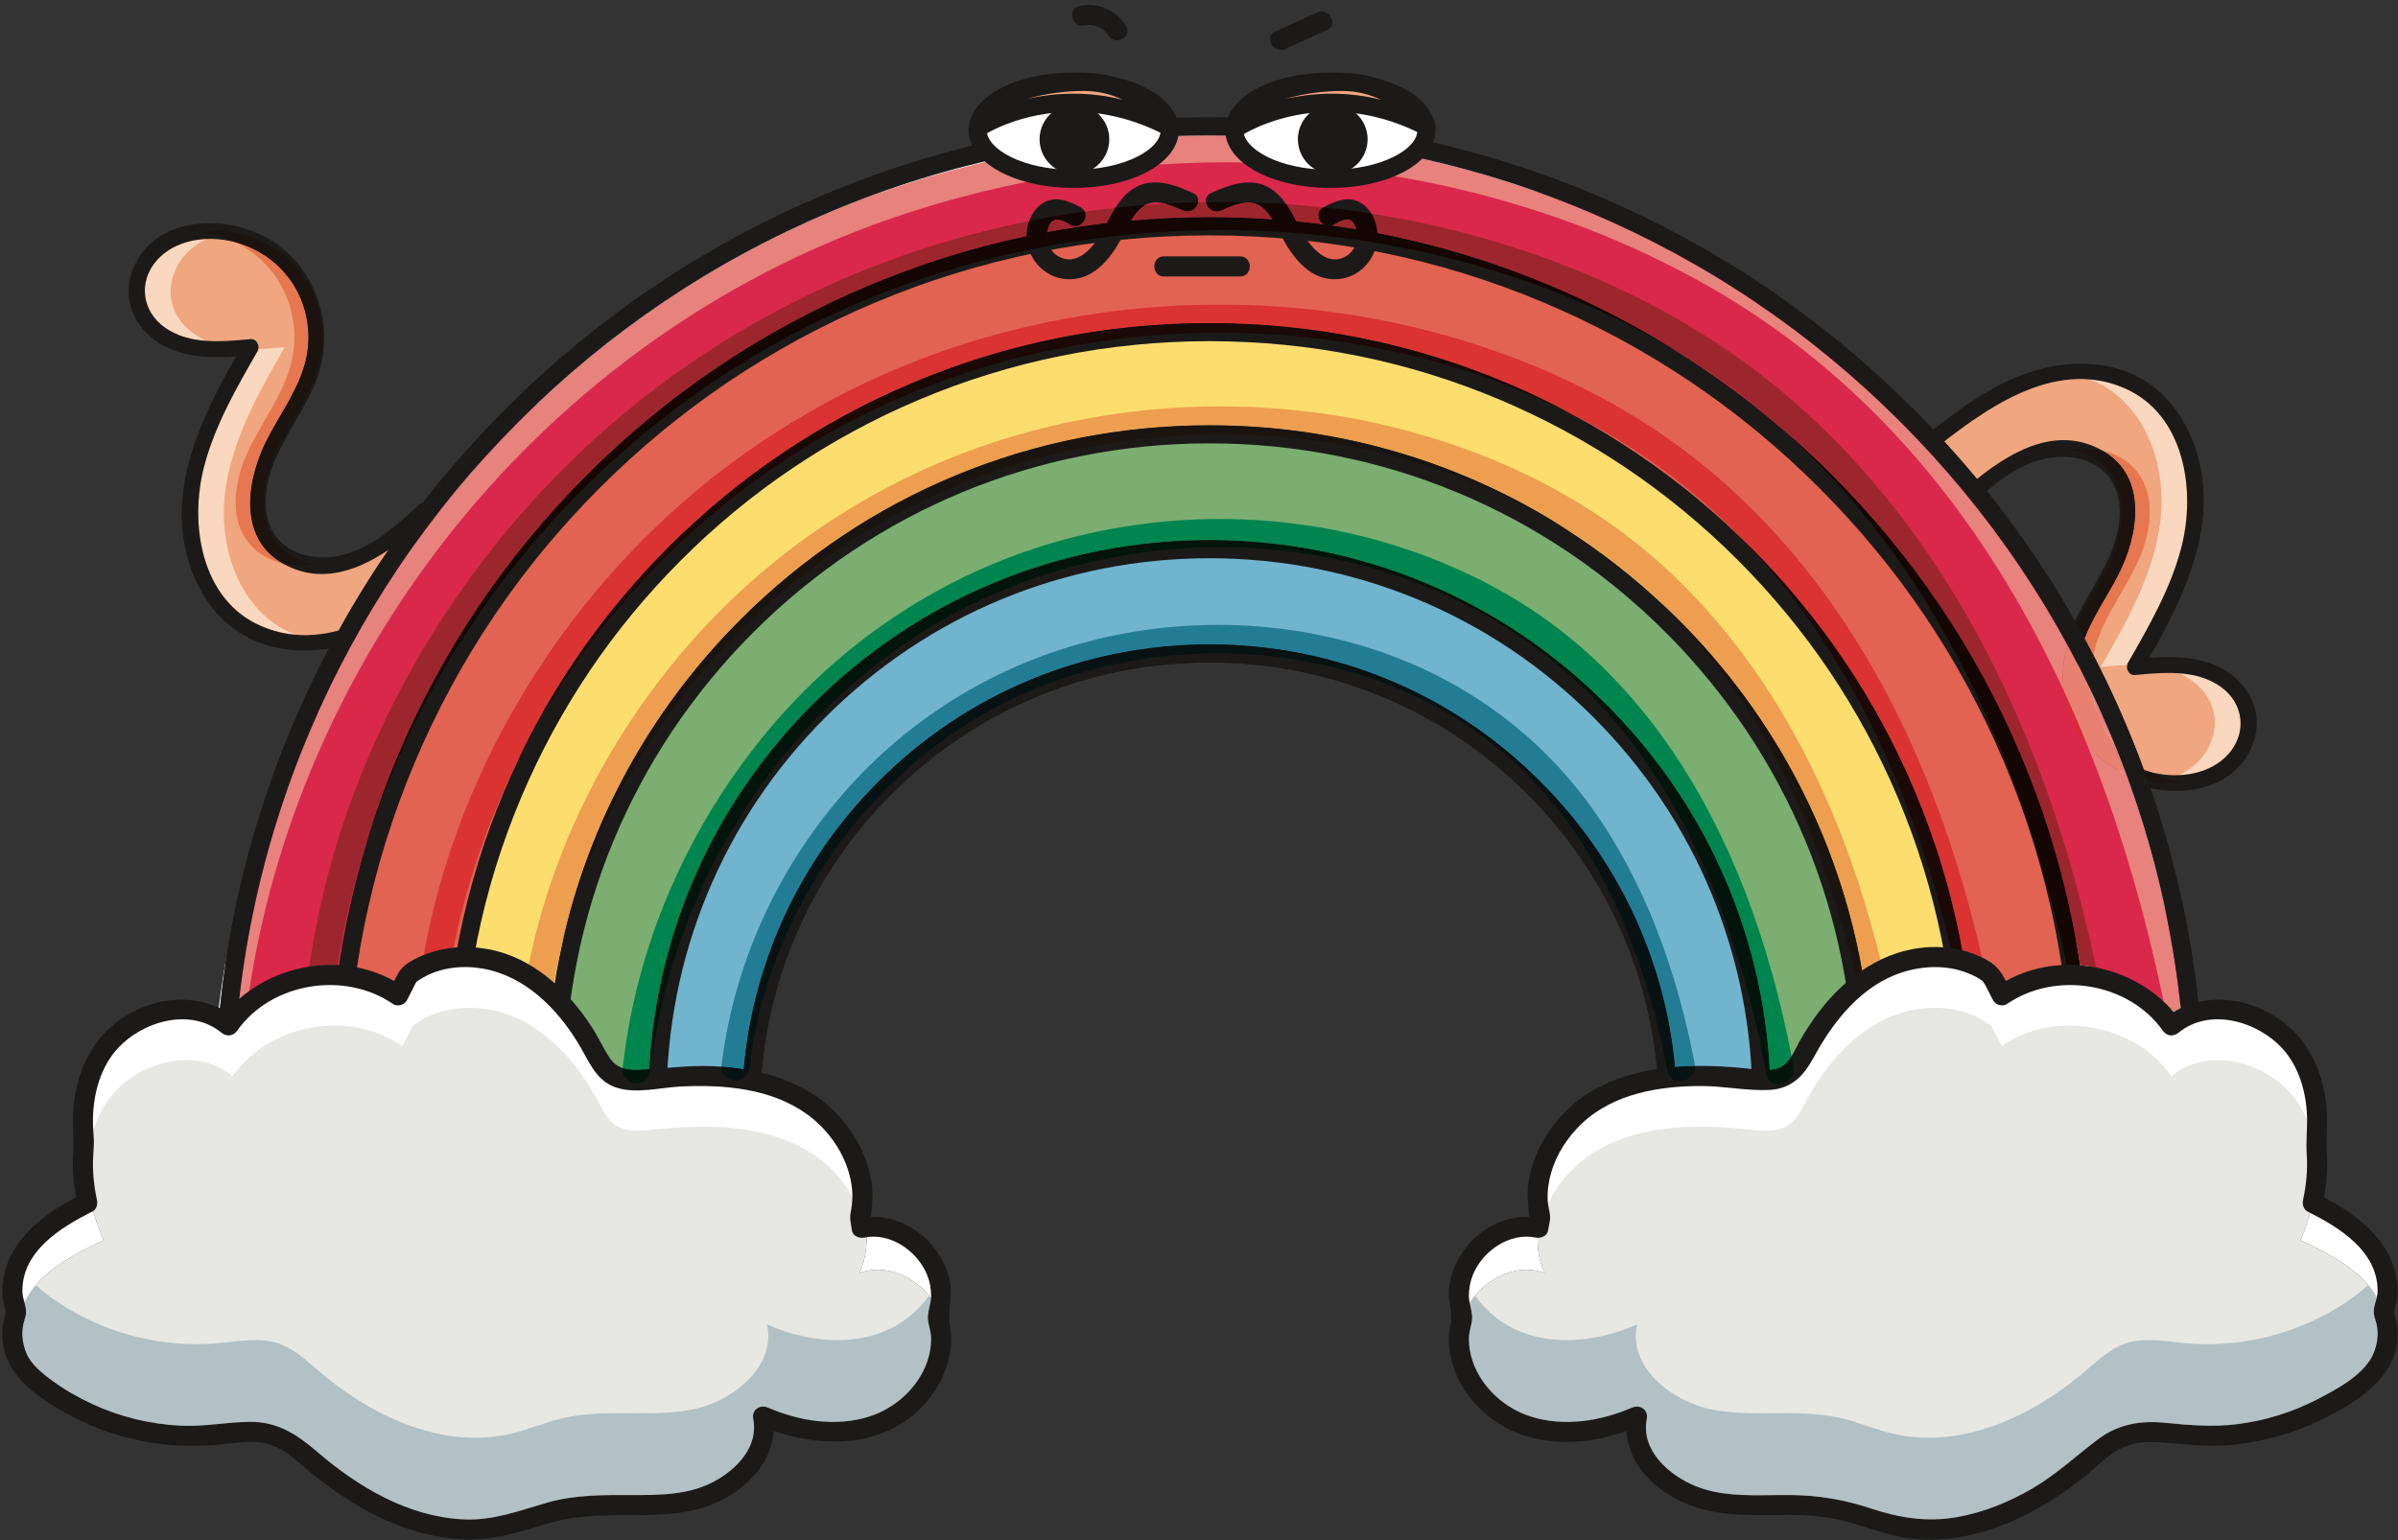 <?xml version="1.0" encoding="UTF-8" standalone="no"?>
<svg width="400px" height="257px" viewBox="0 0 400 257" version="1.1" xmlns="http://www.w3.org/2000/svg" xmlns:xlink="http://www.w3.org/1999/xlink" xmlns:sketch="http://www.bohemiancoding.com/sketch/ns">
    <rect x="0" y="0" width="400" height="257" fill="#333333" stroke="none"/>
    <!-- Generator: Sketch 3.3.3 (12072) - http://www.bohemiancoding.com/sketch -->
    <title>rainbow</title>
    <desc>Created with Sketch.</desc>
    <defs>
        <path id="path-1" d="M88.393,164.482 C88.393,122.225 122.647,87.97 164.903,87.97 C207.16,87.97 241.415,122.225 241.415,164.482 L329.333,164.482 C329.333,73.668 255.716,0.051 164.903,0.051 C74.091,0.051 0.473,73.668 0.473,164.482 L88.393,164.482"></path>
        <path id="path-3" d="M88.393,164.482 C88.393,122.225 122.647,87.97 164.903,87.97 C207.16,87.97 241.415,122.225 241.415,164.482 L329.333,164.482 C329.333,73.668 255.716,0.051 164.903,0.051 C74.091,0.051 0.473,73.668 0.473,164.482 L88.393,164.482"></path>
        <path id="path-5" d="M88.393,164.482 C88.393,122.225 122.647,87.97 164.903,87.97 C207.16,87.97 241.415,122.225 241.415,164.482 L329.333,164.482 C329.333,73.668 255.716,0.051 164.903,0.051 C74.091,0.051 0.473,73.668 0.473,164.482 L88.393,164.482"></path>
        <path id="path-7" d="M88.393,164.482 C88.393,122.225 122.647,87.97 164.903,87.97 C207.16,87.97 241.415,122.225 241.415,164.482 L329.333,164.482 C329.333,73.668 255.716,0.051 164.903,0.051 C74.091,0.051 0.473,73.668 0.473,164.482 L88.393,164.482"></path>
        <path id="path-9" d="M88.393,164.482 C88.393,122.225 122.647,87.97 164.903,87.97 C207.16,87.97 241.415,122.225 241.415,164.482 L329.333,164.482 C329.333,73.668 255.716,0.051 164.903,0.051 C74.091,0.051 0.473,73.668 0.473,164.482 L88.393,164.482"></path>
        <path id="path-11" d="M88.393,164.482 C88.393,122.225 122.647,87.97 164.903,87.97 C207.16,87.97 241.415,122.225 241.415,164.482 L329.333,164.482 C329.333,73.668 255.716,0.051 164.903,0.051 C74.091,0.051 0.473,73.668 0.473,164.482 L88.393,164.482"></path>
        <path id="path-13" d="M88.393,164.482 C88.393,122.225 122.647,87.97 164.903,87.97 C207.16,87.97 241.415,122.225 241.415,164.482 L329.333,164.482 C329.333,73.668 255.716,0.051 164.903,0.051 C74.091,0.051 0.473,73.668 0.473,164.482 L88.393,164.482"></path>
        <path id="path-15" d="M88.393,164.482 C88.393,122.225 122.647,87.97 164.903,87.97 C207.16,87.97 241.415,122.225 241.415,164.482 L329.333,164.482 C329.333,73.668 255.716,0.051 164.903,0.051 C74.091,0.051 0.473,73.668 0.473,164.482 L88.393,164.482"></path>
    </defs>
    <g id="Page-1" stroke="none" stroke-width="1" fill="none" fill-rule="evenodd" sketch:type="MSPage">
        <g id="rainbow" sketch:type="MSLayerGroup">
            <g id="Page-1">
                <g id="rainbow">
                    <path d="M77.187,94.407 C72.029,98.559 66.768,102.77 60.618,105.222 C54.468,107.674 47.178,108.148 41.415,104.884 C33.796,100.568 30.738,90.736 31.855,82.051 C32.971,73.364 37.428,65.518 41.796,57.927 C38.125,58.267 34.361,58.597 30.8,57.64 C27.239,56.684 23.866,54.155 22.973,50.578 C22.182,47.418 23.521,43.948 25.932,41.756 C28.34,39.566 31.667,38.559 34.925,38.524 C40.191,38.466 45.431,40.904 48.779,44.968 C52.128,49.032 53.517,54.643 52.453,59.8 C51.324,65.272 47.718,69.848 45.269,74.87 C42.823,79.892 41.709,86.403 45.268,90.709 C48.404,94.501 54.202,95.121 58.846,93.496 C63.492,91.873 67.257,88.464 70.885,85.14 C73.764,88.67 76.645,92.201 79.525,95.732 L77.187,94.407" id="Fill-6" fill="#F0A67F" sketch:type="MSShapeGroup"></path>
                    <path d="M47.503,57.927 C46.041,58.062 44.564,58.196 43.091,58.247 C43.065,58.373 43.02,58.494 42.956,58.606 C39.451,64.699 35.872,70.9 34.068,77.749 C31.562,87.278 33.441,100.092 43.564,104.464 C45.477,105.291 47.391,105.752 49.29,105.914 C48.548,105.625 47.824,105.282 47.122,104.884 C39.503,100.568 36.446,90.736 37.562,82.051 C38.678,73.364 43.135,65.518 47.503,57.927" id="Fill-7" fill="#FAD7BF" sketch:type="MSShapeGroup"></path>
                    <path d="M34.483,39.874 C31.353,39.995 28.243,41.072 26.156,43.439 C23.004,47.018 23.675,51.97 27.52,54.668 C29.583,56.114 31.953,56.703 34.399,56.876 C31.689,55.624 29.393,53.435 28.679,50.578 C27.889,47.418 29.229,43.948 31.639,41.756 C32.487,40.984 33.45,40.36 34.483,39.874" id="Fill-8" fill="#FAD7BF" sketch:type="MSShapeGroup"></path>
                    <path d="M80.475,94.781 C77.595,91.252 74.713,87.721 71.833,84.191 C71.361,83.611 70.426,83.74 69.934,84.191 C66.309,87.511 62.436,91.133 57.577,92.488 C53.443,93.64 48.182,92.946 45.72,89.046 C43.304,85.219 44.382,80.096 46.114,76.221 C48.056,71.88 50.95,68.041 52.7,63.601 C56.092,54.997 53.072,44.932 45.103,40.036 C37.948,35.642 25.945,35.893 22.24,44.73 C20.369,49.193 21.941,53.885 25.773,56.704 C29.732,59.618 34.637,59.789 39.369,59.468 C33.516,69.809 27.897,81.406 31.389,93.455 C32.88,98.599 36.011,103.36 40.738,106.045 C46.217,109.156 52.998,109.103 58.885,107.26 C66.031,105.02 71.994,100.296 77.749,95.668 C78.024,96.005 78.3,96.343 78.574,96.681 C79.668,98.02 81.558,96.111 80.475,94.781 M43.564,104.464 C33.441,100.092 31.562,87.278 34.068,77.749 C35.872,70.9 39.451,64.699 42.956,58.606 C43.426,57.787 42.843,56.489 41.796,56.584 C37.038,57.02 31.661,57.57 27.52,54.668 C23.675,51.97 23.004,47.018 26.156,43.439 C29.207,39.977 34.446,39.273 38.739,40.288 C43.221,41.348 47.153,44.211 49.389,48.254 C51.546,52.152 52.019,56.799 50.747,61.059 C49.444,65.432 46.697,69.182 44.614,73.193 C41.227,79.719 39.509,89.557 47.078,93.962 C55.617,98.932 64.371,92.745 70.739,87.077 C72.513,89.252 74.287,91.425 76.06,93.599 C67.281,100.655 55.429,109.59 43.564,104.464" id="Fill-9" fill="#1B1A19" sketch:type="MSShapeGroup"></path>
                    <path d="M39.408,40.461 C41.582,41.557 43.537,43.088 45.086,44.968 C48.436,49.032 49.825,54.643 48.761,59.8 C47.63,65.272 44.024,69.848 41.577,74.87 C39.131,79.892 38.016,86.403 41.575,90.709 C43,92.432 44.974,93.498 47.139,93.998 C47.119,93.987 47.098,93.975 47.078,93.962 C39.509,89.557 41.227,79.719 44.614,73.193 C46.697,69.182 49.444,65.432 50.747,61.059 C52.019,56.799 51.546,52.152 49.389,48.254 C47.265,44.413 43.611,41.638 39.408,40.461" id="Fill-10" fill="#E67750" sketch:type="MSShapeGroup"></path>
                    <path d="M36.115,38.522 C36.054,38.522 35.993,38.523 35.932,38.524 C35.213,38.532 34.49,38.589 33.775,38.695 C35.732,38.968 37.642,39.57 39.408,40.461 C43.611,41.638 47.265,44.413 49.389,48.254 C51.546,52.152 52.019,56.799 50.747,61.059 C49.444,65.432 46.697,69.182 44.614,73.193 C41.227,79.719 39.509,89.557 47.078,93.962 C47.098,93.975 47.119,93.987 47.139,93.998 C48.127,94.225 49.155,94.336 50.189,94.336 C50.985,94.336 51.784,94.271 52.573,94.145 C50.122,93.727 47.859,92.624 46.275,90.709 C42.716,86.403 43.829,79.892 46.277,74.87 C48.724,69.848 52.33,65.272 53.46,59.8 C54.525,54.643 53.135,49.032 49.787,44.968 C46.476,40.95 41.318,38.522 36.115,38.522" id="Fill-11" fill="#1A1310" sketch:type="MSShapeGroup"></path>
                    <path d="M320.715,74.812 C325.873,70.661 331.133,66.449 337.284,63.996 C343.434,61.545 350.725,61.071 356.485,64.334 C364.106,68.65 367.164,78.483 366.046,87.169 C364.931,95.855 360.474,103.702 356.106,111.291 C359.777,110.954 363.54,110.621 367.102,111.578 C370.662,112.535 374.036,115.063 374.929,118.641 C375.719,121.802 374.379,125.27 371.97,127.462 C369.561,129.655 366.233,130.661 362.977,130.696 C357.711,130.754 352.471,128.316 349.122,124.252 C345.774,120.187 344.385,114.576 345.449,109.418 C346.578,103.948 350.185,99.371 352.632,94.35 C355.079,89.328 356.193,82.816 352.633,78.51 C349.498,74.718 343.699,74.099 339.054,75.723 C334.411,77.346 330.645,80.754 327.017,84.079 C324.137,80.548 321.257,77.018 318.377,73.488 L320.715,74.812" id="Fill-12" fill="#F0A67F" sketch:type="MSShapeGroup"></path>
                    <path d="M348.611,63.305 C349.353,63.595 350.077,63.937 350.778,64.334 C358.399,68.65 361.455,78.483 360.339,87.169 C359.224,95.855 354.767,103.702 350.398,111.291 C351.861,111.156 353.338,111.023 354.81,110.971 C354.837,110.846 354.882,110.725 354.946,110.613 C358.451,104.52 362.029,98.32 363.832,91.47 C366.34,81.94 364.459,69.128 354.338,64.755 C352.424,63.929 350.512,63.468 348.611,63.305" id="Fill-13" fill="#FAD7BF" sketch:type="MSShapeGroup"></path>
                    <path d="M363.504,112.343 C366.213,113.595 368.509,115.783 369.223,118.641 C370.012,121.802 368.672,125.27 366.263,127.462 C365.414,128.236 364.451,128.86 363.417,129.346 C366.548,129.226 369.659,128.148 371.746,125.781 C374.897,122.201 374.227,117.249 370.38,114.553 C368.318,113.106 365.949,112.516 363.504,112.343" id="Fill-14" fill="#FAD7BF" sketch:type="MSShapeGroup"></path>
                    <path d="M372.129,112.516 C368.17,109.603 363.265,109.43 358.531,109.752 C364.386,99.411 370.003,87.812 366.512,75.765 C365.021,70.62 361.891,65.859 357.163,63.175 C351.684,60.063 344.904,60.116 339.016,61.961 C331.871,64.198 325.907,68.923 320.153,73.551 C319.878,73.214 319.602,72.877 319.326,72.539 C318.233,71.199 316.343,73.11 317.428,74.438 C320.308,77.969 323.187,81.499 326.067,85.028 C326.54,85.607 327.475,85.478 327.968,85.028 C331.594,81.707 335.465,78.085 340.323,76.731 C344.459,75.579 349.719,76.272 352.182,80.173 C354.597,83.999 353.521,89.124 351.788,92.998 C349.846,97.34 346.953,101.179 345.202,105.619 C341.81,114.222 344.83,124.287 352.799,129.182 C359.954,133.577 371.955,133.326 375.66,124.489 C377.532,120.026 375.961,115.335 372.129,112.516 M371.746,125.781 C368.695,129.243 363.456,129.946 359.161,128.931 C354.679,127.872 350.748,125.009 348.512,120.966 C346.356,117.068 345.882,112.419 347.154,108.16 C348.458,103.788 351.204,100.039 353.288,96.027 C356.675,89.5 358.394,79.663 350.824,75.256 C342.285,70.286 333.53,76.474 327.161,82.142 C325.388,79.968 323.613,77.794 321.841,75.62 C330.621,68.564 342.473,59.63 354.338,64.755 C364.459,69.128 366.34,81.94 363.832,91.47 C362.029,98.32 358.451,104.52 354.946,110.613 C354.475,111.432 355.059,112.73 356.106,112.634 C360.864,112.199 366.239,111.648 370.38,114.553 C374.227,117.249 374.897,122.201 371.746,125.781" id="Fill-15" fill="#1B1A19" sketch:type="MSShapeGroup"></path>
                    <path d="M125.235,185.534 C125.235,143.277 159.489,109.023 201.745,109.023 C244.002,109.023 278.257,143.277 278.257,185.534 L366.175,185.534 C366.175,94.721 292.558,21.104 201.745,21.104 C110.933,21.104 37.315,94.721 37.315,185.534 L125.235,185.534" id="Fill-16" fill="#DA2A4B" sketch:type="MSShapeGroup"></path>
                    <path d="M367.686,187.044 L276.746,187.044 L276.746,185.534 C276.746,165.501 268.945,146.667 254.778,132.502 C240.613,118.334 221.779,110.534 201.745,110.534 C181.711,110.534 162.877,118.334 148.712,132.502 C134.547,146.667 126.745,165.501 126.745,185.534 L126.745,187.044 L35.804,187.044 L35.804,185.534 C35.804,163.132 40.192,141.4 48.846,120.941 C57.204,101.181 69.169,83.435 84.408,68.196 C99.646,52.956 117.394,40.992 137.154,32.633 C157.611,23.981 179.345,19.592 201.745,19.592 C224.146,19.592 245.879,23.981 266.338,32.633 C286.098,40.992 303.844,52.956 319.083,68.196 C334.323,83.435 346.288,101.181 354.646,120.941 C363.298,141.4 367.686,163.132 367.686,185.534 L367.686,187.044 M279.754,184.023 L364.658,184.023 C364.465,162.561 360.163,141.744 351.862,122.119 C343.657,102.718 331.91,85.295 316.947,70.332 C301.984,55.369 284.561,43.622 265.161,35.417 C245.075,26.921 223.739,22.614 201.745,22.614 C179.751,22.614 158.415,26.921 138.33,35.417 C118.931,43.622 101.507,55.369 86.543,70.332 C71.582,85.295 59.834,102.718 51.629,122.119 C43.327,141.744 39.025,162.561 38.832,184.023 L123.739,184.023 C124.121,163.746 132.196,144.745 146.575,130.364 C161.312,115.627 180.906,107.511 201.745,107.511 C222.586,107.511 242.178,115.627 256.915,130.364 C271.296,144.745 279.371,163.746 279.754,184.023" id="Fill-17" fill="#1B1A19" sketch:type="MSShapeGroup"></path>
                    <g id="Group-27" transform="translate(36.842, 20.053)">
                        <g id="mask-2" transform="translate(0, 1)" fill="#FFFFFF" sketch:type="MSShapeGroup">
                            <path d="M88.393,164.482 C88.393,122.225 122.647,87.97 164.903,87.97 C207.16,87.97 241.415,122.225 241.415,164.482 L329.333,164.482 C329.333,73.668 255.716,0.051 164.903,0.051 C74.091,0.051 0.473,73.668 0.473,164.482 L88.393,164.482" id="path-1"></path>
                        </g>
                        <path d="M2.866,150.347 L1.756,137.322 L8.989,111.74 L22.857,81.165 L49.737,49.399 L92.958,19.913 L127.25,7.661 L135.095,8.852 L141.141,9.359 L150.492,8.852 L155.608,5.292 L169.777,4.279 L176.512,8.676 L187.484,9.943 L199.464,7.408 C199.464,7.408 231.345,13.237 241.73,20.333 C252.114,27.428 287.733,47.13 302.711,75.866 C317.689,104.603 328.659,146.869 328.659,146.869 L324.489,148.568 L314.513,142.562 L311.683,141.372 L275.439,69.289 L237.078,49.941 L209.942,35.75 L140.951,35.496 L83.198,51.208 L51.47,83.646 L29.437,133.569 L22.038,146.923 L2.866,150.347 Z" id="Path-114" fill="#DA284B" sketch:type="MSShapeGroup"></path>
                        <g id="Clip-19" transform="translate(0, 1)"></g>
                        <g id="Fill-18-Clipped" transform="translate(0, 1)">
                            <mask id="mask-2" sketch:name="path-1" fill="white">
                                <use xlink:href="#path-1"></use>
                            </mask>
                            <g id="path-1"></g>
                            <path d="M310.231,162.039 C310.231,242.301 245.165,307.365 164.903,307.365 C84.641,307.365 19.575,242.301 19.575,162.039 C19.575,81.775 84.641,16.711 164.903,16.711 C245.165,16.711 310.231,81.775 310.231,162.039" id="Fill-18" fill="#E26351" sketch:type="MSShapeGroup" mask="url(#mask-2)"></path>
                        </g>
                        <g id="Fill-20-Clipped" transform="translate(0, 1)">
                            <mask id="mask-4" sketch:name="path-1" fill="white">
                                <use xlink:href="#path-3"></use>
                            </mask>
                            <g id="path-1"></g>
                            <path d="M164.903,308.877 C145.081,308.877 125.851,304.995 107.747,297.338 C90.261,289.941 74.558,279.354 61.073,265.87 C47.587,252.384 37.001,236.681 29.604,219.195 C21.947,201.091 18.066,181.861 18.066,162.038 C18.066,142.216 21.947,122.985 29.604,104.882 C37.001,87.396 47.587,71.692 61.073,58.207 C74.558,44.723 90.261,34.135 107.747,26.739 C125.851,19.082 145.081,15.199 164.903,15.199 C184.725,15.199 203.955,19.082 222.061,26.739 C239.546,34.135 255.25,44.723 268.734,58.207 C282.218,71.692 292.807,87.396 300.202,104.882 C307.859,122.985 311.742,142.216 311.742,162.038 C311.742,181.861 307.859,201.091 300.202,219.195 C292.807,236.681 282.218,252.384 268.734,265.87 C255.25,279.354 239.546,289.941 222.061,297.338 C203.955,304.995 184.725,308.877 164.903,308.877 M164.903,18.22 C145.487,18.22 126.653,22.024 108.923,29.522 C91.797,36.766 76.418,47.136 63.21,60.344 C50.001,73.552 39.632,88.933 32.388,106.059 C24.888,123.789 21.086,142.623 21.086,162.038 C21.086,181.454 24.888,200.288 32.388,218.018 C39.632,235.143 50.001,250.525 63.21,263.732 C76.418,276.94 91.797,287.311 108.923,294.554 C126.653,302.053 145.487,305.856 164.903,305.856 C184.319,305.856 203.154,302.053 220.883,294.554 C238.009,287.311 253.389,276.94 266.597,263.732 C279.806,250.525 290.176,235.143 297.42,218.018 C304.918,200.288 308.72,181.454 308.72,162.038 C308.72,142.623 304.918,123.789 297.42,106.059 C290.176,88.933 279.806,73.552 266.597,60.344 C253.389,47.136 238.009,36.766 220.883,29.522 C203.154,22.024 184.319,18.22 164.903,18.22" id="Fill-20" fill="#1B1A19" sketch:type="MSShapeGroup" mask="url(#mask-4)"></path>
                        </g>
                        <g id="Fill-21-Clipped" transform="translate(0, 1)">
                            <mask id="mask-6" sketch:name="path-1" fill="white">
                                <use xlink:href="#path-5"></use>
                            </mask>
                            <g id="path-1"></g>
                            <path d="M291,160.463 C291,230.104 234.545,286.56 164.903,286.56 C95.261,286.56 38.806,230.104 38.806,160.463 C38.806,90.821 95.261,34.367 164.903,34.367 C234.545,34.367 291,90.821 291,160.463" id="Fill-21" fill="#FCDE6F" sketch:type="MSShapeGroup" mask="url(#mask-6)"></path>
                        </g>
                        <g id="Fill-22-Clipped" transform="translate(0, 1)">
                            <mask id="mask-8" sketch:name="path-1" fill="white">
                                <use xlink:href="#path-7"></use>
                            </mask>
                            <g id="path-1"></g>
                            <path d="M164.903,288.071 C147.677,288.071 130.966,284.697 115.232,278.041 C100.036,271.616 86.389,262.413 74.671,250.696 C62.953,238.977 53.752,225.33 47.325,210.134 C40.671,194.402 37.296,177.689 37.296,160.463 C37.296,143.237 40.671,126.525 47.325,110.791 C53.752,95.596 62.953,81.949 74.671,70.231 C86.389,58.512 100.036,49.311 115.232,42.885 C130.966,36.23 147.677,32.855 164.903,32.855 C182.13,32.855 198.842,36.23 214.575,42.885 C229.77,49.311 243.417,58.512 255.135,70.231 C266.854,81.949 276.056,95.596 282.482,110.791 C289.138,126.525 292.511,143.237 292.511,160.463 C292.511,177.689 289.138,194.402 282.482,210.134 C276.056,225.33 266.854,238.977 255.135,250.696 C243.417,262.413 229.77,271.616 214.575,278.041 C198.842,284.697 182.13,288.071 164.903,288.071 M164.903,35.876 C148.083,35.876 131.768,39.17 116.409,45.667 C101.574,51.941 88.249,60.925 76.808,72.368 C65.366,83.809 56.382,97.133 50.108,111.969 C43.611,127.327 40.318,143.643 40.318,160.463 C40.318,177.283 43.611,193.598 50.108,208.957 C56.382,223.793 65.366,237.118 76.808,248.56 C88.249,260.001 101.574,268.985 116.409,275.26 C131.768,281.755 148.083,285.05 164.903,285.05 C181.723,285.05 198.039,281.755 213.396,275.26 C228.233,268.985 241.557,260.001 253,248.56 C264.441,237.118 273.425,223.793 279.7,208.957 C286.196,193.598 289.49,177.283 289.49,160.463 C289.49,143.643 286.196,127.327 279.7,111.969 C273.425,97.133 264.441,83.809 253,72.368 C241.557,60.925 228.233,51.941 213.396,45.667 C198.039,39.17 181.723,35.876 164.903,35.876" id="Fill-22" fill="#1B1A19" sketch:type="MSShapeGroup" mask="url(#mask-8)"></path>
                        </g>
                        <g id="Fill-23-Clipped" transform="translate(0, 1)">
                            <mask id="mask-10" sketch:name="path-1" fill="white">
                                <use xlink:href="#path-9"></use>
                            </mask>
                            <g id="path-1"></g>
                            <path d="M273.984,160.496 C273.984,220.739 225.146,269.576 164.903,269.576 C104.66,269.576 55.823,220.739 55.823,160.496 C55.823,100.254 104.66,51.416 164.903,51.416 C225.146,51.416 273.984,100.254 273.984,160.496" id="Fill-23" fill="#7CAE71" sketch:type="MSShapeGroup" mask="url(#mask-10)"></path>
                        </g>
                        <g id="Fill-24-Clipped" transform="translate(0, 1)">
                            <mask id="mask-12" sketch:name="path-1" fill="white">
                                <use xlink:href="#path-11"></use>
                            </mask>
                            <g id="path-1"></g>
                            <path d="M164.903,271.088 C135.363,271.088 107.592,259.583 86.704,238.696 C65.816,217.807 54.311,190.036 54.311,160.496 C54.311,130.956 65.816,103.184 86.704,82.296 C107.592,61.409 135.363,49.905 164.903,49.905 C194.444,49.905 222.216,61.409 243.104,82.296 C263.991,103.184 275.494,130.956 275.494,160.496 C275.494,190.036 263.991,217.807 243.104,238.696 C222.216,259.583 194.444,271.088 164.903,271.088 M164.903,52.926 C136.17,52.926 109.157,64.116 88.84,84.432 C68.522,104.749 57.333,131.763 57.333,160.496 C57.333,189.229 68.522,216.243 88.84,236.56 C109.157,256.876 136.17,268.067 164.903,268.067 C193.637,268.067 220.651,256.876 240.967,236.56 C261.284,216.243 272.474,189.229 272.474,160.496 C272.474,131.763 261.284,104.749 240.967,84.432 C220.651,64.116 193.637,52.926 164.903,52.926" id="Fill-24" fill="#1B1A19" sketch:type="MSShapeGroup" mask="url(#mask-12)"></path>
                        </g>
                        <g id="Fill-25-Clipped" transform="translate(0, 1)">
                            <mask id="mask-14" sketch:name="path-1" fill="white">
                                <use xlink:href="#path-13"></use>
                            </mask>
                            <g id="path-1"></g>
                            <path d="M256.982,162.662 C256.982,213.516 215.757,254.74 164.903,254.74 C114.049,254.74 72.825,213.516 72.825,162.662 C72.825,111.808 114.049,70.582 164.903,70.582 C215.757,70.582 256.982,111.808 256.982,162.662" id="Fill-25" fill="#71B4CE" sketch:type="MSShapeGroup" mask="url(#mask-14)"></path>
                        </g>
                        <g id="Fill-26-Clipped" transform="translate(0, 1)">
                            <mask id="mask-16" sketch:name="path-1" fill="white">
                                <use xlink:href="#path-15"></use>
                            </mask>
                            <g id="path-1"></g>
                            <path d="M164.903,256.252 C139.905,256.252 116.403,246.515 98.725,228.839 C81.048,211.162 71.313,187.66 71.313,162.662 C71.313,137.663 81.048,114.16 98.725,96.484 C116.403,78.807 139.905,69.072 164.903,69.072 C189.903,69.072 213.405,78.807 231.081,96.484 C248.758,114.16 258.493,137.663 258.493,162.662 C258.493,187.66 248.758,211.162 231.081,228.839 C213.405,246.515 189.903,256.252 164.903,256.252 M164.903,72.093 C140.711,72.093 117.968,81.513 100.862,98.62 C83.756,115.726 74.334,138.47 74.334,162.662 C74.334,186.854 83.756,209.597 100.862,226.703 C117.968,243.81 140.711,253.231 164.903,253.231 C189.095,253.231 211.839,243.81 228.946,226.703 C246.051,209.597 255.472,186.854 255.472,162.662 C255.472,138.47 246.051,115.726 228.946,98.62 C211.839,81.513 189.095,72.093 164.903,72.093" id="Fill-26" fill="#1B1A19" sketch:type="MSShapeGroup" mask="url(#mask-16)"></path>
                        </g>
                    </g>
                    <path d="M203.704,35.107 C205.761,34.185 208.501,32.946 210.533,34.568 C212.127,35.838 212.995,38.027 213.947,39.771 C215.851,43.261 218.718,46.89 223.14,46.579 C227.174,46.296 230.099,42.603 229.728,38.625 C229.553,36.759 228.612,34.804 226.949,33.825 C224.896,32.62 222.654,33.555 220.767,34.595 C218.872,35.636 220.565,38.536 222.46,37.493 C223.203,37.085 224.392,36.286 225.254,36.725 C225.876,37.04 226.219,37.939 226.345,38.564 C226.649,40.082 225.988,41.798 224.685,42.654 C221.585,44.691 218.733,41.396 217.334,38.957 C215.813,36.304 214.582,33.129 211.883,31.432 C208.725,29.444 205.092,30.828 202.011,32.208 C200.043,33.089 201.748,35.982 203.704,35.107" id="Fill-28" fill="#1B1A19" sketch:type="MSShapeGroup"></path>
                    <path d="M199.005,32.208 C196.004,30.864 192.497,29.504 189.363,31.285 C186.511,32.907 185.233,36.251 183.682,38.957 C182.298,41.368 179.584,44.566 176.485,42.744 C175.157,41.962 174.458,40.371 174.639,38.859 C174.718,38.184 174.999,37.219 175.629,36.828 C176.55,36.255 177.733,37.04 178.556,37.493 C180.449,38.535 182.145,35.638 180.25,34.595 C178.361,33.555 176.118,32.621 174.067,33.825 C172.393,34.808 171.476,36.753 171.288,38.625 C170.889,42.601 173.861,46.298 177.875,46.579 C182.301,46.89 185.162,43.259 187.068,39.771 C188.02,38.03 188.891,35.838 190.482,34.568 C192.515,32.943 195.259,34.187 197.311,35.107 C199.267,35.982 200.975,33.089 199.005,32.208" id="Fill-29" fill="#1B1A19" sketch:type="MSShapeGroup"></path>
                    <path d="M194.171,46.132 L206.845,46.132 C209.005,46.132 209.009,42.775 206.845,42.775 L194.171,42.775 C192.011,42.775 192.007,46.132 194.171,46.132" id="Fill-30" fill="#1B1A19" sketch:type="MSShapeGroup"></path>
                    <path d="M344.243,115.235 C344.675,118.521 346.007,121.693 348.115,124.252 C348.133,124.274 348.152,124.296 348.17,124.318 C346.934,121.259 345.626,118.228 344.243,115.235" id="Fill-31" fill="#DA293B" sketch:type="MSShapeGroup"></path>
                    <path d="M350.765,75.223 C350.784,75.233 350.804,75.245 350.824,75.256 C358.394,79.663 356.675,89.5 353.288,96.027 C351.468,99.53 349.145,102.832 347.716,106.525 C348.21,107.436 348.695,108.354 349.172,109.275 C350.334,103.868 353.898,99.327 356.325,94.35 C358.771,89.328 359.886,82.816 356.326,78.51 C354.903,76.789 352.93,75.722 350.765,75.223" id="Fill-32" fill="#E67750" sketch:type="MSShapeGroup"></path>
                    <path d="M347.71,74.883 C346.915,74.883 346.116,74.948 345.329,75.075 C347.78,75.491 350.043,76.595 351.625,78.51 C355.185,82.816 354.071,89.328 351.625,94.35 C350.02,97.644 347.916,100.746 346.339,104.034 C346.804,104.861 347.264,105.69 347.716,106.525 C349.145,102.832 351.468,99.53 353.288,96.027 C356.675,89.5 358.394,79.663 350.824,75.256 C350.804,75.245 350.784,75.233 350.765,75.223 C349.775,74.994 348.746,74.883 347.71,74.883" id="Fill-33" fill="#1A1310" sketch:type="MSShapeGroup"></path>
                    <path d="M357.531,128.237 C357.561,128.321 357.592,128.404 357.624,128.489 C357.911,128.587 358.2,128.676 358.493,128.758 C358.167,128.594 357.846,128.42 357.531,128.237" id="Fill-34" fill="#E67750" sketch:type="MSShapeGroup"></path>
                    <path d="M357.624,128.489 C357.848,129.103 358.07,129.719 358.287,130.334 C359.437,130.572 360.611,130.696 361.787,130.696 C361.848,130.696 361.909,130.696 361.97,130.695 C362.689,130.688 363.411,130.631 364.125,130.525 C362.169,130.253 360.259,129.648 358.493,128.758 C358.2,128.676 357.911,128.587 357.624,128.489" id="Fill-35" fill="#1A1310" sketch:type="MSShapeGroup"></path>
                    <path d="M180.924,4.239 C182.469,3.914 184.069,4.62 184.911,5.945 C186.066,7.763 188.973,6.081 187.81,4.251 C186.129,1.605 183.089,0.359 180.032,1.002 C177.919,1.447 178.813,4.684 180.924,4.239" id="Fill-36" fill="#1B1A19" sketch:type="MSShapeGroup"></path>
                    <path d="M214.389,8.167 C216.722,7.105 219.054,6.044 221.385,4.982 C223.349,4.089 221.645,1.194 219.691,2.083 C217.359,3.146 215.027,4.207 212.696,5.268 C210.732,6.162 212.436,9.057 214.389,8.167" id="Fill-37" fill="#1B1A19" sketch:type="MSShapeGroup"></path>
                    <path d="M203.605,67.809 C191.91,67.809 180.214,69.477 169.019,72.784 C148.199,78.934 129.445,90.943 115.131,107.263 C101.804,122.459 92.234,141.066 88.202,160.904 C89.687,161.761 91.081,162.782 92.38,163.922 C92.757,161.876 93.194,159.842 93.69,157.822 C98.146,137.338 108.368,118.527 123.546,103.349 C144.434,82.461 172.205,70.958 201.745,70.958 C223.535,70.958 244.361,77.216 262.173,88.882 C267.241,92.099 272.01,95.789 276.396,99.951 C277.6,101.054 278.784,102.188 279.946,103.349 C296.126,119.53 306.676,139.844 310.609,161.91 C311.592,161.246 312.617,160.653 313.681,160.14 C309.313,142.428 302.34,125.169 291.632,110.377 C285.331,101.676 277.816,93.948 269.06,87.697 C259.257,80.698 248.005,75.625 236.436,72.338 C225.785,69.31 214.695,67.809 203.605,67.809" id="Fill-38" fill="#ED9F4F" sketch:type="MSShapeGroup"></path>
                    <path d="M276.396,99.951 C278.948,102.372 281.372,104.953 283.651,107.694 C296.735,123.438 304.74,142.956 309.474,162.719 C309.846,162.439 310.224,162.169 310.609,161.91 C306.676,139.844 296.126,119.53 279.946,103.349 C278.784,102.188 277.6,101.054 276.396,99.951 M201.745,70.958 C172.205,70.958 144.434,82.461 123.546,103.349 C108.368,118.527 98.146,137.338 93.69,157.822 C97.446,142.538 104.584,128.054 114.246,115.668 C126.896,99.45 143.843,86.761 163.182,79.661 C176.104,74.917 189.88,72.499 203.649,72.499 C211.715,72.499 219.776,73.328 227.668,75.004 C239.975,77.62 251.712,82.245 262.173,88.882 C244.361,77.216 223.535,70.958 201.745,70.958" id="Fill-39" fill="#1A1411" sketch:type="MSShapeGroup"></path>
                    <path d="M203.474,50.824 C190.205,50.824 176.937,52.678 164.217,56.354 C140.414,63.234 118.889,76.723 102.382,95.208 C86.588,112.896 75.322,134.789 70.908,158.139 C70.832,158.541 70.758,158.943 70.687,159.345 C72.289,158.689 73.968,158.291 75.674,158.124 C77.708,147.881 81.1,137.899 85.648,128.477 C91.978,114.627 100.667,102.13 111.513,91.283 C123.232,79.565 136.878,70.364 152.074,63.938 C167.808,57.282 184.519,53.908 201.745,53.908 C218.972,53.908 235.684,57.282 251.417,63.938 C255.203,65.539 258.892,67.311 262.48,69.254 C264.279,70.166 266.054,71.123 267.804,72.127 C276.123,76.902 283.66,82.818 290.321,89.656 C290.877,90.193 291.429,90.736 291.977,91.283 C303.696,103.002 312.898,116.648 319.325,131.844 C322.978,140.481 325.642,149.411 327.303,158.561 C328.443,158.847 329.553,159.246 330.604,159.763 C325.699,138.197 317.474,117.061 304.397,99.149 C297.203,89.293 288.625,80.543 278.656,73.478 C267.375,65.483 254.445,59.711 241.157,55.972 C228.925,52.531 216.199,50.824 203.474,50.824" id="Fill-40" fill="#DA3332" sketch:type="MSShapeGroup"></path>
                    <path d="M290.321,89.656 C292.207,91.593 294.023,93.603 295.767,95.682 C310.743,113.542 319.973,135.699 325.413,158.194 C326.048,158.283 326.68,158.405 327.303,158.561 C325.642,149.411 322.978,140.481 319.325,131.844 C312.898,116.648 303.696,103.002 291.977,91.283 C291.429,90.736 290.877,90.193 290.321,89.656 M201.745,53.908 C184.519,53.908 167.808,57.282 152.074,63.938 C136.878,70.364 123.232,79.565 111.513,91.283 C100.667,102.13 91.978,114.627 85.648,128.477 C89.752,119.976 94.796,111.932 100.634,104.56 C115.353,85.973 134.961,71.571 157.296,63.532 C172.072,58.214 187.794,55.513 203.507,55.513 C212.837,55.513 222.164,56.466 231.29,58.388 C242.092,60.663 252.632,64.265 262.48,69.254 C258.892,67.311 255.203,65.539 251.417,63.938 C235.684,57.282 218.972,53.908 201.745,53.908" id="Fill-41" fill="#1A0907" sketch:type="MSShapeGroup"></path>
                    <path d="M201.162,33.723 C200.725,33.73 200.286,33.739 199.849,33.749 C199.695,34.53 198.955,35.27 198.047,35.27 C197.811,35.27 197.563,35.219 197.311,35.107 C196.408,34.702 195.369,34.233 194.317,33.975 C193.225,34.039 192.135,34.112 191.046,34.198 C190.853,34.299 190.665,34.422 190.482,34.568 C189.735,35.164 189.146,35.964 188.633,36.825 C192.971,36.443 197.344,36.252 201.745,36.252 C205.27,36.252 208.775,36.375 212.259,36.62 C211.775,35.838 211.222,35.117 210.533,34.568 C209.817,33.996 209.013,33.78 208.182,33.78 C206.655,33.78 205.036,34.51 203.704,35.107 C203.453,35.219 203.204,35.27 202.968,35.27 C202.05,35.27 201.304,34.513 201.162,33.723" id="Fill-42" fill="#9D262E" sketch:type="MSShapeGroup"></path>
                    <path d="M201.745,36.252 C197.344,36.252 192.971,36.443 188.633,36.825 C188.162,37.618 187.755,38.462 187.347,39.247 C192.808,38.677 198.298,38.391 203.789,38.391 C206.988,38.391 210.187,38.489 213.381,38.683 C213.031,37.996 212.67,37.286 212.259,36.62 C208.775,36.375 205.27,36.252 201.745,36.252" id="Fill-43" fill="#130603" sketch:type="MSShapeGroup"></path>
                    <path d="M224.69,36.596 C223.924,36.596 223.051,37.168 222.46,37.493 C222.34,37.559 222.222,37.609 222.104,37.645 C223.5,37.838 224.89,38.05 226.278,38.283 C226.117,37.695 225.789,36.996 225.254,36.725 C225.078,36.634 224.888,36.596 224.69,36.596 M214.536,34.059 C215.177,34.969 215.722,35.963 216.249,36.954 C217.775,37.103 219.296,37.275 220.811,37.472 C219.848,36.868 219.479,35.302 220.767,34.595 L220.768,34.594 C218.696,34.375 216.617,34.197 214.536,34.059" id="Fill-44" fill="#9D262E" sketch:type="MSShapeGroup"></path>
                    <path d="M216.249,36.954 C216.611,37.633 216.963,38.311 217.334,38.957 C217.338,38.963 217.341,38.969 217.341,38.969 C220.36,39.237 223.361,39.585 226.355,40.022 C226.44,39.538 226.44,39.041 226.345,38.564 C226.327,38.475 226.304,38.381 226.278,38.283 C224.89,38.05 223.5,37.838 222.104,37.645 C221.946,37.693 221.79,37.716 221.64,37.716 C221.338,37.716 221.055,37.625 220.811,37.472 C219.296,37.275 217.775,37.103 216.249,36.954" id="Fill-45" fill="#130603" sketch:type="MSShapeGroup"></path>
                    <path d="M186.068,34.662 C184.355,34.849 182.648,35.061 180.943,35.302 C181.424,36.325 180.558,37.715 179.375,37.715 C179.113,37.715 178.837,37.647 178.556,37.493 C177.939,37.154 177.118,36.626 176.358,36.626 C176.105,36.626 175.859,36.685 175.629,36.828 C175.037,37.196 174.753,38.073 174.655,38.737 C177.952,38.122 181.273,37.621 184.617,37.234 C185.074,36.369 185.54,35.49 186.068,34.662" id="Fill-46" fill="#9D262E" sketch:type="MSShapeGroup"></path>
                    <path d="M184.617,37.234 C181.273,37.621 177.952,38.122 174.655,38.737 C174.649,38.778 174.643,38.818 174.639,38.859 C174.55,39.6 174.673,40.359 174.977,41.033 C177.708,40.528 180.45,40.095 183.204,39.734 C183.377,39.471 183.537,39.21 183.682,38.957 C184,38.404 184.305,37.822 184.617,37.234" id="Fill-47" fill="#130603" sketch:type="MSShapeGroup"></path>
                    <path d="M228.749,35.637 C229.303,36.541 229.632,37.596 229.728,38.625 C229.737,38.72 229.744,38.815 229.749,38.91 C239.722,40.834 249.466,43.8 258.903,47.791 C266.305,50.923 273.391,54.627 280.122,58.882 C286.121,62.524 291.754,66.689 296.988,71.318 C299.942,73.842 302.805,76.489 305.576,79.26 C319.061,92.745 329.649,108.449 337.044,125.934 C341.829,137.248 345.141,149.004 346.953,161.069 C347.857,161.14 348.758,161.264 349.649,161.439 C344.161,135.388 334.5,109.688 318.611,88.169 C310.332,76.958 300.462,67.018 289.011,59.043 C276.263,50.166 261.73,43.739 246.796,39.556 C240.867,37.895 234.836,36.589 228.749,35.637" id="Fill-48" fill="#9D262E" sketch:type="MSShapeGroup"></path>
                    <path d="M296.988,71.318 C301.383,75.206 305.497,79.419 309.311,83.924 C326.759,104.528 337.457,130.208 343.679,156.269 C344.055,157.842 344.414,159.419 344.757,161.001 C344.882,160.998 345.006,160.997 345.131,160.997 C345.739,160.997 346.346,161.022 346.953,161.069 C345.141,149.004 341.829,137.248 337.044,125.934 C329.649,108.449 319.061,92.745 305.576,79.26 C302.805,76.489 299.942,73.842 296.988,71.318 M229.749,38.91 C229.779,39.463 229.746,40.009 229.655,40.539 C231.645,40.874 233.627,41.247 235.602,41.661 C250.192,44.711 264.385,49.864 277.348,57.249 C278.282,57.781 279.206,58.325 280.122,58.882 C273.391,54.627 266.305,50.923 258.903,47.791 C249.466,43.8 239.722,40.834 229.749,38.91" id="Fill-49" fill="#130603" sketch:type="MSShapeGroup"></path>
                    <path d="M171.678,36.883 C167.513,37.718 163.382,38.717 159.302,39.879 C132.079,47.628 107.415,62.932 88.487,83.987 C70.573,103.916 57.746,128.598 52.652,154.965 C52.246,157.061 51.896,159.167 51.589,161.28 C52.785,161.093 53.995,160.997 55.204,160.997 C55.582,160.997 55.961,161.007 56.34,161.025 C57.411,154.063 59.04,147.193 61.18,140.476 C62.672,135.557 64.428,130.706 66.446,125.934 C73.843,108.449 84.429,92.745 97.915,79.26 C111.4,65.775 127.104,55.188 144.589,47.791 C153.239,44.133 162.146,41.336 171.253,39.413 C171.25,39.152 171.261,38.889 171.288,38.625 C171.346,38.04 171.476,37.449 171.678,36.883" id="Fill-50" fill="#9D262E" sketch:type="MSShapeGroup"></path>
                    <path d="M171.253,39.413 C162.146,41.336 153.239,44.133 144.589,47.791 C127.104,55.188 111.4,65.775 97.915,79.26 C84.429,92.745 73.843,108.449 66.446,125.934 C64.428,130.706 62.672,135.557 61.18,140.476 C66.535,123.671 75.085,107.851 86.061,94.097 C102.976,72.901 125.499,56.546 151.074,47.443 C157.787,45.054 164.665,43.134 171.645,41.687 C171.397,40.965 171.261,40.198 171.253,39.413" id="Fill-51" fill="#130603" sketch:type="MSShapeGroup"></path>
                    <path d="M220.768,34.594 L220.767,34.595 C219.479,35.302 219.848,36.868 220.811,37.472 C221.055,37.625 221.338,37.716 221.64,37.716 C221.79,37.716 221.946,37.693 222.104,37.645 C222.222,37.609 222.34,37.559 222.46,37.493 C223.051,37.168 223.924,36.596 224.69,36.596 C224.888,36.596 225.078,36.634 225.254,36.725 C225.789,36.996 226.117,37.695 226.278,38.283 C226.304,38.381 226.327,38.475 226.345,38.564 C226.44,39.041 226.44,39.538 226.355,40.022 C227.457,40.182 228.557,40.355 229.655,40.539 C229.746,40.009 229.779,39.463 229.749,38.91 C229.744,38.815 229.737,38.72 229.728,38.625 C229.632,37.596 229.303,36.541 228.749,35.637 C226.099,35.223 223.436,34.875 220.768,34.594 M203.763,33.702 C202.896,33.702 202.03,33.71 201.162,33.723 C201.304,34.513 202.05,35.27 202.968,35.27 C203.204,35.27 203.453,35.219 203.704,35.107 C205.036,34.51 206.655,33.78 208.182,33.78 C209.013,33.78 209.817,33.996 210.533,34.568 C211.222,35.117 211.775,35.838 212.259,36.62 C212.67,37.286 213.031,37.996 213.381,38.683 C214.703,38.764 216.025,38.861 217.345,38.975 C217.345,38.975 217.338,38.963 217.334,38.957 C216.963,38.311 216.611,37.633 216.249,36.954 C215.722,35.963 215.177,34.969 214.536,34.059 C210.95,33.821 207.358,33.702 203.763,33.702" id="Fill-52" fill="#130603" sketch:type="MSShapeGroup"></path>
                    <path d="M180.943,35.302 C177.839,35.739 174.75,36.267 171.678,36.883 C171.476,37.449 171.346,38.04 171.288,38.625 C171.261,38.889 171.25,39.152 171.253,39.413 C171.261,40.198 171.397,40.965 171.645,41.687 C172.751,41.457 173.865,41.239 174.977,41.033 C174.673,40.359 174.55,39.6 174.639,38.859 C174.643,38.818 174.649,38.778 174.655,38.737 C174.753,38.073 175.037,37.196 175.629,36.828 C175.859,36.685 176.105,36.626 176.358,36.626 C177.118,36.626 177.939,37.154 178.556,37.493 C178.837,37.647 179.113,37.715 179.375,37.715 C180.558,37.715 181.424,36.325 180.943,35.302 M191.046,34.198 C189.383,34.327 187.724,34.482 186.068,34.662 C185.54,35.49 185.074,36.369 184.617,37.234 C184.305,37.822 184,38.404 183.682,38.957 C183.537,39.21 183.377,39.471 183.204,39.734 C184.582,39.554 185.965,39.391 187.347,39.247 C187.755,38.462 188.162,37.618 188.633,36.825 C189.146,35.964 189.735,35.164 190.482,34.568 C190.665,34.422 190.853,34.299 191.046,34.198 M199.849,33.749 C198.004,33.793 196.161,33.869 194.317,33.975 C195.369,34.233 196.408,34.702 197.311,35.107 C197.563,35.219 197.811,35.27 198.047,35.27 C198.955,35.27 199.695,34.53 199.849,33.749" id="Fill-53" fill="#130603" sketch:type="MSShapeGroup"></path>
                    <path d="M201.745,22.614 C196.725,22.614 191.738,22.838 186.793,23.285 C175.998,24.374 165.312,26.454 154.92,29.514 C150.863,30.709 146.863,32.057 142.925,33.554 C141.386,34.151 139.855,34.771 138.33,35.417 C118.931,43.622 101.507,55.369 86.543,70.332 C71.582,85.295 59.834,102.718 51.629,122.119 C45.581,136.416 41.656,151.346 39.896,166.697 C40.432,166.224 40.992,165.779 41.571,165.361 C45.674,138.025 57.286,111.863 74.247,90.088 C92.705,66.389 117.449,47.89 145.681,37.513 C164.5,30.596 184.564,27.082 204.619,27.082 C216.518,27.082 228.411,28.318 240.046,30.814 C256.111,34.261 271.704,40.061 285.932,48.308 C299.533,56.193 311.475,66.502 321.494,78.604 C330.705,89.732 338.191,102.131 344.243,115.235 C343.989,113.302 344.046,111.329 344.441,109.418 C344.564,108.822 344.717,108.237 344.894,107.661 C337.452,93.986 328.092,81.476 316.947,70.332 C301.984,55.369 284.561,43.622 265.161,35.417 C245.075,26.921 223.739,22.614 201.745,22.614" id="Fill-54" fill="#E7827D" sketch:type="MSShapeGroup"></path>
                    <path d="M349.025,115.784 C349.515,118.802 350.765,121.698 352.678,124.083 C352.411,123.426 352.139,122.773 351.862,122.119 C350.959,119.982 350.013,117.872 349.025,115.784" id="Fill-55" fill="#E7827D" sketch:type="MSShapeGroup"></path>
                    <path d="M348.17,124.318 C352.843,135.883 356.497,147.875 359.318,159.925 C359.877,162.314 360.403,164.711 360.898,167.115 C361.484,167.662 362.041,168.246 362.564,168.861 C362.954,168.621 363.354,168.404 363.761,168.209 C362.354,154.835 359.31,141.777 354.654,129.168 C352.161,128.069 349.914,126.412 348.17,124.318" id="Fill-56" fill="#E7827D" sketch:type="MSShapeGroup"></path>
                    <path d="M344.894,107.661 C344.717,108.237 344.564,108.822 344.441,109.418 C344.046,111.329 343.989,113.302 344.243,115.235 C345.626,118.228 346.934,121.259 348.17,124.318 C349.914,126.412 352.161,128.069 354.654,129.168 C354.025,127.466 353.366,125.769 352.678,124.083 C350.765,121.698 349.515,118.802 349.025,115.784 C347.722,113.034 346.343,110.325 344.894,107.661" id="Fill-57" fill="#E88171" sketch:type="MSShapeGroup"></path>
                    <path d="M37.9,159.033 C37.336,162.061 36.868,165.107 36.476,168.162 C36.546,168.196 36.617,168.229 36.687,168.264 C37.005,165.171 37.41,162.092 37.9,159.033" id="Fill-58" fill="#FFFFFF" sketch:type="MSShapeGroup"></path>
                    <path d="M367.686,187.044 L276.746,187.044 L276.746,185.534 C276.746,165.501 268.945,146.667 254.778,132.502 C240.613,118.334 221.779,110.534 201.745,110.534 C181.711,110.534 162.877,118.334 148.712,132.502 C134.547,146.667 126.745,165.501 126.745,185.534 L126.745,187.044 L35.804,187.044 L35.804,185.534 C35.804,163.132 40.192,141.4 48.846,120.941 C57.204,101.181 69.169,83.435 84.408,68.196 C99.646,52.956 117.394,40.992 137.154,32.633 C157.611,23.981 179.345,19.592 201.745,19.592 C224.146,19.592 245.879,23.981 266.338,32.633 C286.098,40.992 303.844,52.956 319.083,68.196 C334.323,83.435 346.288,101.181 354.646,120.941 C363.298,141.4 367.686,163.132 367.686,185.534 L367.686,187.044 M279.754,184.023 L364.658,184.023 C364.465,162.561 360.163,141.744 351.862,122.119 C343.657,102.718 331.91,85.295 316.947,70.332 C301.984,55.369 284.561,43.622 265.161,35.417 C245.075,26.921 223.739,22.614 201.745,22.614 C179.751,22.614 158.415,26.921 138.33,35.417 C118.931,43.622 101.507,55.369 86.543,70.332 C71.582,85.295 59.834,102.718 51.629,122.119 C43.327,141.744 39.025,162.561 38.832,184.023 L123.739,184.023 C124.121,163.746 132.196,144.745 146.575,130.364 C161.312,115.627 180.906,107.511 201.745,107.511 C222.586,107.511 242.178,115.627 256.915,130.364 C271.296,144.745 279.371,163.746 279.754,184.023" id="Fill-59" fill="#1B1A19" sketch:type="MSShapeGroup"></path>
                    <path d="M383.731,206.928 C384.598,204.946 385.296,202.848 385.775,200.708 C386.513,197.419 386.736,194.027 386.262,190.782 C385.868,188.075 384.991,185.469 383.526,183.114 C379.159,176.102 368.514,172.989 362.217,178.334 C356.164,169.564 342.628,167.154 333.919,173.295 L332.201,169.946 C327.152,166.029 319.763,166.11 314.055,168.984 C308.348,171.857 304.144,177.095 301.13,182.73 C300.412,184.069 299.706,185.496 298.469,186.382 C296.618,187.706 294.116,187.469 291.851,187.23 C283.263,186.323 274.11,186.336 266.591,190.586 C261.897,193.239 258.182,198.024 256.926,203.156 C256.786,203.728 256.68,204.303 256.602,204.88 C256.264,207.423 256.554,210.003 257.651,212.408 C252.142,210.369 245.776,214.421 243.902,219.956 C243.658,220.673 243.488,221.415 243.407,222.172 C242.709,228.772 247.539,235.142 253.719,237.561 C259.898,239.98 266.999,238.99 273.073,236.321 C271.487,243.289 278.812,249.318 285.846,250.579 C289.139,251.169 292.503,251.154 295.864,251.135 C299.682,251.117 303.496,251.098 307.195,251.968 C310.026,252.634 312.718,253.808 315.543,254.497 C326.94,257.275 338.885,251.771 347.794,244.139 C349.914,242.323 352.015,240.327 354.668,239.459 C357.78,238.443 361.148,239.127 364.406,239.436 C374.25,240.37 384.401,237.624 392.431,231.854 C394.539,230.338 396.569,228.537 397.586,226.146 C398.569,223.836 398.446,221.262 397.606,218.876 C396.982,217.097 395.961,215.423 394.696,214.043 C391.735,210.808 387.682,208.83 383.731,206.928" id="Fill-60" fill="#E7E7E4" sketch:type="MSShapeGroup"></path>
                    <path d="M395.007,214.404 C394.21,215.177 393.33,215.881 392.431,216.527 C385.432,221.556 376.82,224.289 368.206,224.289 C366.938,224.289 365.67,224.23 364.406,224.11 C362.428,223.923 360.41,223.596 358.432,223.596 C357.153,223.596 355.891,223.733 354.668,224.133 C352.015,225.001 349.914,226.996 347.794,228.811 C340.486,235.074 331.133,239.901 321.718,239.901 C319.655,239.901 317.591,239.67 315.543,239.171 C312.718,238.482 310.026,237.309 307.195,236.642 C304.034,235.898 300.789,235.804 297.53,235.804 C296.975,235.804 296.42,235.807 295.864,235.81 C295.3,235.812 294.736,235.816 294.173,235.816 C291.376,235.816 288.587,235.744 285.846,235.252 C278.812,233.991 271.487,227.962 273.073,220.995 C269.394,222.612 265.337,223.612 261.338,223.612 C258.734,223.612 256.155,223.189 253.719,222.235 C250.663,221.039 247.939,218.874 246.048,216.193 C245.725,216.58 245.425,216.985 245.151,217.407 C245.346,218.423 245.672,219.454 245.521,220.402 C245.355,221.436 245.029,222.264 245.02,223.343 C245.01,224.641 245.228,225.89 245.644,227.12 C247.128,231.504 250.966,234.971 255.334,236.356 C257.304,236.981 259.334,237.26 261.372,237.26 C265.089,237.26 268.823,236.33 272.226,234.871 C272.503,234.754 272.781,234.698 273.046,234.698 C274.085,234.698 274.929,235.545 274.691,236.768 C273.675,242.011 278.408,246.157 282.81,247.956 C286.069,249.29 289.632,249.496 293.176,249.496 C293.974,249.496 294.77,249.486 295.561,249.475 C296.361,249.464 297.157,249.454 297.945,249.454 C298.182,249.454 298.417,249.454 298.652,249.456 C303.38,249.502 307.678,250.23 312.151,251.718 C315.481,252.826 318.775,253.517 322.168,253.517 C323.552,253.517 324.954,253.402 326.379,253.154 C330.881,252.367 335.147,250.617 339.082,248.318 C343.061,245.989 346.301,242.91 349.96,240.161 C352.735,238.078 355.685,237.291 358.93,237.291 C359.691,237.291 360.468,237.335 361.264,237.415 C363.8,237.669 366.297,237.89 368.81,237.89 C370.266,237.89 371.726,237.816 373.202,237.632 C377.816,237.055 382.368,235.641 386.5,233.511 C389.75,231.837 394.547,229.323 395.974,225.686 C396.523,224.289 396.731,222.868 396.513,221.375 C396.41,220.67 396.11,220.014 395.987,219.322 C395.826,218.404 396.248,217.425 396.472,216.452 C396.043,215.726 395.55,215.038 395.007,214.404" id="Fill-61" fill="#B3C1C4" sketch:type="MSShapeGroup"></path>
                    <path d="M394.696,206.825 C392.246,204.147 389.046,202.332 385.775,200.708 C385.296,202.848 384.599,204.946 383.73,206.928 C387.682,208.83 391.735,210.807 394.696,214.042 C395.96,215.423 396.981,217.097 397.606,218.876 C399.285,214.852 397.643,210.046 394.696,206.825" id="Fill-62" fill="#FFFFFF" sketch:type="MSShapeGroup"></path>
                    <path d="M266.591,191.833 C274.11,187.582 283.263,187.568 291.851,188.475 C294.116,188.715 296.618,188.954 298.469,187.627 C299.706,186.744 300.412,185.318 301.13,183.975 C304.144,178.341 308.348,173.105 314.055,170.231 C319.763,167.356 327.152,167.275 332.201,171.193 L333.919,174.541 C342.628,168.401 356.164,170.811 362.217,179.582 C368.514,174.236 379.159,177.349 383.526,184.362 C384.991,186.717 385.868,189.321 386.262,192.03 C386.954,186.834 386.268,181.551 383.526,177.145 C379.159,170.132 368.514,167.018 362.217,172.365 C356.164,163.594 342.628,161.183 333.919,167.324 L332.201,163.975 C327.152,160.058 319.763,160.139 314.055,163.014 C308.348,165.888 304.144,171.125 301.13,176.759 C300.412,178.1 299.706,179.526 298.469,180.411 C296.618,181.736 294.116,181.498 291.851,181.259 C283.263,180.351 274.11,180.365 266.591,184.615 C259.711,188.505 254.937,196.972 256.926,204.404 C258.182,199.271 261.897,194.487 266.591,191.833" id="Fill-63" fill="#FFFFFF" sketch:type="MSShapeGroup"></path>
                    <path d="M257.651,212.407 C256.554,210.003 256.264,207.424 256.602,204.881 C250.632,203.504 244.068,208.724 243.408,214.955 C243.226,216.659 243.418,218.346 243.902,219.955 C245.776,214.421 252.143,210.369 257.651,212.407" id="Fill-64" fill="#FFFFFF" sketch:type="MSShapeGroup"></path>
                    <path d="M17.285,206.928 C16.418,204.946 15.72,202.848 15.24,200.708 C14.503,197.419 14.28,194.027 14.754,190.782 C15.148,188.075 16.025,185.469 17.49,183.114 C21.856,176.102 32.501,172.989 38.799,178.334 C44.852,169.564 58.388,167.154 67.096,173.295 L68.816,169.946 C73.864,166.029 81.252,166.11 86.961,168.984 C92.668,171.857 96.872,177.095 99.886,182.73 C100.604,184.069 101.31,185.496 102.546,186.382 C104.4,187.706 106.9,187.469 109.165,187.23 C117.753,186.323 126.907,186.336 134.425,190.586 C139.118,193.239 142.834,198.024 144.089,203.156 C144.23,203.728 144.336,204.303 144.414,204.88 C144.752,207.423 144.462,210.003 143.365,212.408 C148.874,210.369 155.239,214.421 157.113,219.956 C157.357,220.673 157.528,221.415 157.609,222.172 C158.309,228.772 153.476,235.142 147.296,237.561 C141.118,239.98 134.017,238.99 127.942,236.321 C129.529,243.289 122.204,249.318 115.169,250.579 C111.876,251.169 108.512,251.154 105.151,251.135 C101.332,251.117 97.52,251.098 93.821,251.968 C90.989,252.634 88.298,253.808 85.473,254.497 C74.075,257.275 62.132,251.771 53.224,244.139 C51.103,242.323 49.001,240.327 46.347,239.459 C43.236,238.443 39.868,239.127 36.61,239.436 C26.766,240.37 16.616,237.624 8.585,231.854 C6.476,230.338 4.446,228.537 3.43,226.146 C2.446,223.836 2.57,221.262 3.41,218.876 C4.036,217.097 5.055,215.423 6.32,214.043 C9.282,210.808 13.334,208.83 17.285,206.928" id="Fill-65" fill="#E7E7E4" sketch:type="MSShapeGroup"></path>
                    <path d="M6.009,214.404 C5.254,215.285 4.596,216.271 4.073,217.318 C4.274,218.071 4.456,218.817 4.273,219.546 C4.099,220.235 3.871,220.894 3.787,221.607 C3.617,223.021 3.843,224.368 4.361,225.686 C5.127,227.64 7.108,229.213 8.751,230.404 C10.829,231.911 13.077,233.203 15.407,234.28 C20.001,236.405 25.054,237.635 30.107,237.886 C30.53,237.907 30.951,237.917 31.371,237.917 C34.848,237.917 38.249,237.272 41.725,237.246 C41.762,237.246 41.796,237.245 41.832,237.245 C46.339,237.246 49.566,239.364 52.881,242.219 C59.695,248.087 68.014,253.046 77.215,253.514 C77.56,253.531 77.902,253.539 78.24,253.539 C82.889,253.539 86.934,251.962 91.4,250.693 C95.378,249.561 99.482,249.458 103.585,249.458 C104.197,249.458 104.811,249.46 105.422,249.462 C105.709,249.462 105.996,249.463 106.283,249.463 C110.639,249.463 115.112,249.326 119.039,247.237 C122.85,245.211 126.547,241.439 125.643,236.768 C125.407,235.55 126.248,234.697 127.289,234.697 C127.554,234.697 127.832,234.753 128.109,234.871 C131.511,236.331 135.246,237.261 138.963,237.261 C141,237.261 143.032,236.981 145,236.356 C149.369,234.969 153.205,231.504 154.69,227.12 C155.107,225.892 155.325,224.639 155.314,223.343 C155.306,222.269 154.976,221.425 154.814,220.402 C154.62,219.19 155.191,217.877 155.299,216.607 C155.191,216.468 155.08,216.329 154.968,216.193 C153.076,218.874 150.353,221.039 147.296,222.235 C144.861,223.189 142.282,223.612 139.678,223.612 C135.679,223.612 131.622,222.612 127.942,220.995 C129.529,227.962 122.204,233.991 115.169,235.252 C112.428,235.744 109.639,235.816 106.842,235.816 C106.278,235.816 105.714,235.812 105.151,235.81 C104.595,235.807 104.039,235.804 103.484,235.804 C100.225,235.804 96.982,235.898 93.821,236.642 C90.989,237.309 88.298,238.482 85.473,239.171 C83.425,239.67 81.361,239.901 79.297,239.901 C69.882,239.901 60.532,235.074 53.224,228.811 C51.103,226.996 49.001,225.001 46.347,224.133 C45.125,223.733 43.862,223.596 42.583,223.596 C40.606,223.596 38.588,223.923 36.61,224.11 C35.346,224.23 34.078,224.289 32.81,224.289 C24.196,224.289 15.584,221.556 8.585,216.527 C7.686,215.881 6.806,215.177 6.009,214.404" id="Fill-66" fill="#B3C1C4" sketch:type="MSShapeGroup"></path>
                    <path d="M6.32,206.825 C8.77,204.147 11.97,202.332 15.24,200.708 C15.72,202.848 16.417,204.946 17.286,206.928 C13.334,208.83 9.281,210.807 6.32,214.042 C5.056,215.423 4.035,217.097 3.41,218.876 C1.731,214.852 3.373,210.046 6.32,206.825" id="Fill-67" fill="#FFFFFF" sketch:type="MSShapeGroup"></path>
                    <path d="M134.425,191.833 C126.907,187.582 117.753,187.568 109.165,188.475 C106.9,188.715 104.4,188.954 102.546,187.627 C101.31,186.744 100.604,185.318 99.886,183.975 C96.872,178.341 92.668,173.105 86.961,170.231 C81.252,167.356 73.864,167.275 68.816,171.193 L67.096,174.541 C58.388,168.401 44.852,170.811 38.799,179.582 C32.501,174.236 21.856,177.349 17.49,184.362 C16.025,186.717 15.148,189.321 14.754,192.03 C14.062,186.834 14.747,181.551 17.49,177.145 C21.856,170.132 32.501,167.018 38.799,172.365 C44.852,163.594 58.388,161.183 67.096,167.324 L68.816,163.975 C73.864,160.058 81.252,160.139 86.961,163.014 C92.668,165.888 96.872,171.125 99.886,176.759 C100.604,178.1 101.31,179.526 102.546,180.411 C104.4,181.736 106.9,181.498 109.165,181.259 C117.753,180.351 126.907,180.365 134.425,184.615 C141.304,188.505 146.079,196.972 144.089,204.404 C142.834,199.271 139.118,194.487 134.425,191.833" id="Fill-68" fill="#FFFFFF" sketch:type="MSShapeGroup"></path>
                    <path d="M143.365,212.407 C144.463,210.003 144.752,207.424 144.414,204.881 C150.382,203.504 156.947,208.724 157.608,214.955 C157.789,216.659 157.598,218.346 157.113,219.955 C155.239,214.421 148.874,210.369 143.365,212.407" id="Fill-69" fill="#FFFFFF" sketch:type="MSShapeGroup"></path>
                    <path d="M158.468,221.186 C158.055,218.826 158.882,216.492 158.487,214.054 C158.147,211.958 157.204,209.995 155.911,208.324 C153.345,205.003 149.421,202.918 145.282,203.038 C145.321,201.854 145.555,200.697 145.541,199.458 C145.52,197.747 145.227,196.011 144.711,194.379 C143.696,191.161 141.872,188.21 139.537,185.781 C134.151,180.176 126.235,178.172 118.692,177.89 C114.537,177.736 110.485,178.369 106.352,178.508 C104.378,178.575 102.784,178.17 101.652,176.449 C100.592,174.843 99.805,173.06 98.758,171.438 C94.767,165.257 88.909,159.744 81.443,158.383 C77.526,157.67 73.459,157.998 69.838,159.719 C68.461,160.372 67.119,161.113 66.385,162.466 C66.165,162.871 65.955,163.282 65.746,163.692 C56.677,158.586 44.47,160.972 37.771,168.861 C31.458,165.002 23.022,166.86 17.803,172.002 C14.465,175.289 12.768,179.864 12.281,184.455 C11.99,187.19 12.379,189.898 12.2,192.622 C12.043,195.023 12.261,197.423 12.684,199.786 C6.839,202.861 1.178,207.212 0.444,214.268 C0.368,215.006 0.359,215.744 0.436,216.483 C0.513,217.241 0.93,218.127 0.931,218.854 C0.932,219.532 0.575,220.432 0.485,221.153 C0.252,222.995 0.442,224.846 1.124,226.578 C2.709,230.62 6.743,233.336 10.351,235.43 C14.613,237.902 19.333,239.655 24.178,240.546 C28.751,241.386 33.287,241.421 37.896,240.901 C39.696,240.697 41.538,240.469 43.347,240.668 C46.117,240.972 48.254,242.653 50.293,244.409 C57.635,250.73 66.237,255.913 76.085,256.79 C81.468,257.269 86.179,255.82 91.236,254.246 C96.398,252.639 101.639,252.853 106.98,252.817 C112.446,252.779 117.911,252.22 122.535,249.046 C126.13,246.579 128.792,242.998 129.067,238.785 C137.739,241.714 147.967,241.446 154.399,234.075 C157.461,230.567 159.289,225.868 158.468,221.186 M69.469,163.798 L69.48,163.779 C69.614,163.582 69.637,163.635 69.469,163.798 M154.814,220.402 C154.976,221.425 155.306,222.269 155.314,223.343 C155.325,224.639 155.107,225.892 154.69,227.12 C153.205,231.504 149.369,234.969 145,236.356 C139.441,238.121 133.375,237.13 128.109,234.871 C126.746,234.287 125.347,235.24 125.643,236.768 C126.547,241.439 122.85,245.211 119.039,247.237 C114.853,249.464 110.047,249.473 105.422,249.462 C100.711,249.449 95.971,249.393 91.4,250.693 C86.61,252.054 82.303,253.771 77.215,253.514 C68.014,253.046 59.695,248.087 52.881,242.219 C49.539,239.342 46.288,237.212 41.725,237.246 C37.829,237.275 34.028,238.081 30.107,237.886 C25.054,237.635 20.001,236.405 15.407,234.28 C13.077,233.203 10.829,231.911 8.751,230.404 C7.108,229.213 5.127,227.64 4.361,225.686 C3.843,224.368 3.617,223.021 3.787,221.607 C3.871,220.894 4.099,220.235 4.273,219.546 C4.602,218.234 3.749,216.868 3.732,215.502 C3.661,208.76 10.119,204.804 15.405,202.156 C16.093,201.812 16.325,200.958 16.178,200.261 C15.66,197.843 15.407,195.404 15.541,192.931 C15.602,191.791 15.727,190.763 15.621,189.627 C15.522,188.573 15.483,187.512 15.511,186.453 C15.609,182.395 16.791,178.072 19.57,175.005 C23.735,170.411 31.711,168.048 36.93,172.304 C37.818,173.028 38.897,172.91 39.566,171.965 C45.293,163.886 57.495,161.984 65.568,167.527 C66.288,168.021 67.474,167.689 67.865,166.924 C68.225,166.22 68.588,165.517 68.95,164.812 C69.114,164.493 69.254,164.134 69.45,163.832 C69.81,163.546 70.255,163.295 70.648,163.073 C73.612,161.399 77.233,161.032 80.551,161.62 C87.557,162.867 92.849,168.18 96.429,174.04 C98.165,176.88 99.334,180.344 102.794,181.469 C106.149,182.561 110.138,181.454 113.574,181.289 C120.703,180.947 128.538,181.584 134.537,185.86 C137.474,187.952 139.876,190.992 141.161,194.368 C141.811,196.071 142.189,197.866 142.183,199.691 C142.18,200.568 142.076,201.396 141.904,202.253 C141.682,203.346 141.947,204.224 142.113,205.326 C142.254,206.265 143.378,206.661 144.179,206.498 C148.566,205.606 153.04,208.754 154.659,212.748 C155.109,213.856 155.318,215.036 155.316,216.228 C155.313,217.614 154.601,219.068 154.814,220.402" id="Fill-70" fill="#1B1A19" sketch:type="MSShapeGroup"></path>
                    <path d="M195.123,21.725 C195.123,26.211 187.948,29.846 179.099,29.846 C170.25,29.846 163.077,26.211 163.077,21.725 C163.077,17.242 170.25,13.607 179.099,13.607 C187.948,13.607 195.123,17.242 195.123,21.725" id="Fill-71" fill="#FFFFFF" sketch:type="MSShapeGroup"></path>
                    <path d="M179.099,31.356 C169.268,31.356 161.566,27.126 161.566,21.725 C161.566,16.325 169.268,12.096 179.099,12.096 C188.931,12.096 196.632,16.325 196.632,21.725 C196.632,27.126 188.931,31.356 179.099,31.356 L179.099,31.356 L179.099,31.356 Z M179.099,15.117 C175.053,15.117 171.271,15.904 168.453,17.332 C165.996,18.577 164.588,20.178 164.588,21.725 C164.588,24.852 170.547,28.335 179.099,28.335 C183.146,28.335 186.928,27.548 189.746,26.12 C192.203,24.875 193.611,23.274 193.611,21.725 C193.611,18.6 187.652,15.117 179.099,15.117 L179.099,15.117 L179.099,15.117 Z" id="Fill-72" fill="#1B1A19" sketch:type="MSShapeGroup"></path>
                    <path d="M237.939,21.725 C237.939,26.211 230.765,29.846 221.916,29.846 C213.067,29.846 205.894,26.211 205.894,21.725 C205.894,17.242 213.067,13.607 221.916,13.607 C230.765,13.607 237.939,17.242 237.939,21.725" id="Fill-73" fill="#FFFFFF" sketch:type="MSShapeGroup"></path>
                    <path d="M221.916,31.356 C212.085,31.356 204.383,27.126 204.383,21.725 C204.383,16.325 212.085,12.096 221.916,12.096 C231.748,12.096 239.45,16.325 239.45,21.725 C239.45,27.126 231.748,31.356 221.916,31.356 L221.916,31.356 L221.916,31.356 Z M221.916,15.117 C217.868,15.117 214.089,15.904 211.269,17.332 C208.813,18.577 207.404,20.179 207.404,21.725 C207.404,24.852 213.364,28.335 221.916,28.335 C225.963,28.335 229.745,27.548 232.563,26.12 C235.02,24.875 236.428,23.274 236.428,21.725 C236.428,18.6 230.468,15.117 221.916,15.117 L221.916,15.117 L221.916,15.117 Z" id="Fill-74" fill="#1B1A19" sketch:type="MSShapeGroup"></path>
                    <path d="M206.678,21.104 C206.678,21.104 220.587,12.187 237.939,21.104 C237.939,21.104 233.131,13.688 223.875,13.669 C213.691,13.646 206.42,17.592 206.678,21.104" id="Fill-75" fill="#F0A67F" sketch:type="MSShapeGroup"></path>
                    <path d="M237.939,22.614 C237.704,22.614 237.468,22.56 237.249,22.447 C232.347,19.929 227.258,18.651 222.122,18.651 C213.404,18.651 207.552,22.338 207.494,22.375 C207.046,22.663 206.479,22.693 206.003,22.454 C205.526,22.217 205.211,21.746 205.172,21.215 C205.106,20.318 205.319,18.934 206.711,17.436 C209.69,14.23 216.394,12.159 223.791,12.159 L223.877,12.159 C233.839,12.18 238.992,19.951 239.206,20.282 C239.579,20.856 239.519,21.609 239.06,22.117 C238.765,22.442 238.355,22.614 237.939,22.614 L237.939,22.614 L237.939,22.614 Z M222.122,15.63 C224.883,15.63 227.628,15.965 230.339,16.632 C228.554,15.788 226.396,15.185 223.871,15.18 L223.791,15.18 C220.854,15.18 217.397,15.604 214.441,16.503 C216.663,15.991 219.249,15.63 222.122,15.63 L222.122,15.63 L222.122,15.63 Z" id="Fill-76" fill="#1B1A19" sketch:type="MSShapeGroup"></path>
                    <path d="M163.594,21.104 C163.594,21.104 177.502,12.187 194.854,21.104 C194.854,21.104 190.046,13.688 180.789,13.669 C170.606,13.646 163.335,17.592 163.594,21.104" id="Fill-77" fill="#F0A67F" sketch:type="MSShapeGroup"></path>
                    <path d="M194.854,22.614 C194.619,22.614 194.382,22.56 194.163,22.447 C189.262,19.929 184.173,18.651 179.038,18.651 C170.319,18.651 164.468,22.338 164.409,22.375 C163.961,22.663 163.395,22.693 162.918,22.454 C162.442,22.217 162.126,21.746 162.087,21.215 C162.021,20.318 162.234,18.934 163.626,17.436 C166.604,14.23 173.31,12.159 180.705,12.159 L180.792,12.159 C190.754,12.18 195.907,19.951 196.122,20.282 C196.494,20.856 196.433,21.609 195.975,22.117 C195.681,22.442 195.27,22.614 194.854,22.614 L194.854,22.614 L194.854,22.614 Z M179.038,15.63 C181.799,15.63 184.543,15.965 187.254,16.632 C185.468,15.788 183.311,15.185 180.786,15.18 L180.705,15.18 C177.769,15.18 174.311,15.605 171.357,16.503 C173.578,15.991 176.164,15.63 179.038,15.63 L179.038,15.63 L179.038,15.63 Z" id="Fill-78" fill="#1B1A19" sketch:type="MSShapeGroup"></path>
                    <path d="M185.035,23.237 C185.035,26.448 182.432,29.051 179.22,29.051 C176.009,29.051 173.406,26.448 173.406,23.237 C173.406,20.025 176.009,17.422 179.22,17.422 C182.432,17.422 185.035,20.025 185.035,23.237" id="Fill-79" fill="#1B1A19" sketch:type="MSShapeGroup"></path>
                    <path d="M228.124,23.237 C228.124,26.448 225.52,29.051 222.309,29.051 C219.097,29.051 216.494,26.448 216.494,23.237 C216.494,20.025 219.097,17.422 222.309,17.422 C225.52,17.422 228.124,20.025 228.124,23.237" id="Fill-80" fill="#1B1A19" sketch:type="MSShapeGroup"></path>
                    <path d="M399.389,218.864 C399.423,218.199 399.787,217.4 399.869,216.707 C399.967,215.89 399.975,215.085 399.891,214.268 C399.156,207.212 393.496,202.861 387.651,199.786 C388.075,197.423 388.296,195.022 388.133,192.622 C387.952,189.896 388.342,187.193 388.054,184.455 C387.573,179.867 385.866,175.286 382.533,172.002 C377.312,166.858 368.876,165.002 362.564,168.861 C355.867,160.974 343.663,158.588 334.593,163.688 C333.93,162.396 333.234,161.296 331.811,160.425 C328.861,158.624 325.293,157.868 321.859,158.033 C314.261,158.397 307.918,162.917 303.427,168.81 C302.235,170.374 301.159,172.018 300.193,173.731 C299.278,175.355 298.541,177.522 296.647,178.232 C294.988,178.855 292.999,178.446 291.289,178.275 C289.218,178.069 287.137,177.918 285.054,177.87 C277.4,177.696 269.144,178.915 262.981,183.806 C259.94,186.219 257.546,189.422 256.109,193.027 C255.38,194.86 254.939,196.788 254.821,198.758 C254.732,200.218 255.032,201.622 255.062,203.038 C251.546,202.931 248.16,204.404 245.625,206.936 C244.072,208.486 242.875,210.408 242.213,212.502 C241.898,213.497 241.734,214.55 241.678,215.593 C241.598,217.087 242.111,218.478 242.114,219.929 C242.115,220.647 241.802,221.441 241.729,222.172 C241.603,223.443 241.684,224.718 241.9,225.976 C242.309,228.369 243.357,230.678 244.789,232.632 C247.482,236.306 251.371,238.916 255.809,239.972 C261,241.21 266.305,240.518 271.273,238.795 C271.507,242.411 273.48,245.637 276.413,248.005 C280.091,250.975 284.418,252.295 289.076,252.661 C291.278,252.832 293.495,252.814 295.714,252.794 C299.009,252.765 302.305,252.736 305.547,253.334 C310.605,254.27 315.153,256.611 320.375,256.871 C330.225,257.361 339.683,252.736 347.235,246.762 C349.171,245.23 350.925,243.416 353.025,242.104 C355.018,240.86 357.16,240.518 359.468,240.63 C363.817,240.839 367.986,241.525 372.362,241.081 C377.885,240.522 383.257,238.956 388.194,236.411 C392.386,234.25 397.404,231.186 399.21,226.578 C399.891,224.846 400.083,222.995 399.849,221.153 C399.763,220.466 399.354,219.521 399.389,218.864 M386.5,233.511 C382.368,235.641 377.816,237.055 373.202,237.632 C369.182,238.133 365.27,237.818 361.264,237.415 C357.079,236.994 353.386,237.59 349.96,240.161 C346.301,242.91 343.061,245.989 339.082,248.318 C335.147,250.617 330.881,252.367 326.379,253.154 C321.46,254.011 316.839,253.278 312.151,251.718 C307.678,250.23 303.38,249.502 298.652,249.456 C297.635,249.446 296.602,249.461 295.561,249.475 C291.248,249.532 286.802,249.589 282.81,247.956 C278.408,246.157 273.675,242.011 274.691,236.768 C274.989,235.232 273.583,234.29 272.226,234.871 C266.958,237.13 260.895,238.12 255.334,236.356 C250.966,234.971 247.128,231.504 245.644,227.12 C245.228,225.89 245.01,224.641 245.02,223.343 C245.029,222.264 245.355,221.436 245.521,220.402 C245.731,219.083 245.018,217.601 245.019,216.228 C245.019,215.033 245.229,213.86 245.675,212.748 C247.278,208.749 251.78,205.607 256.156,206.498 C256.962,206.663 258.079,206.271 258.222,205.326 C258.353,204.45 258.654,203.593 258.545,202.709 C258.446,201.922 258.212,201.195 258.169,200.39 C258.083,198.807 258.288,197.251 258.721,195.729 C259.623,192.566 261.492,189.715 263.868,187.461 C269.16,182.446 276.89,181.182 283.914,181.211 C287.618,181.228 291.365,182.03 295.051,181.867 C298.86,181.699 300.86,179.53 302.579,176.359 C305.838,170.352 310.558,164.398 317.316,162.237 C320.849,161.108 324.813,160.982 328.292,162.395 C329.076,162.712 330.064,163.161 330.755,163.726 C330.725,163.754 331.063,164.184 331.175,164.404 C331.607,165.245 332.038,166.084 332.47,166.924 C332.862,167.69 334.046,168.019 334.766,167.527 C342.84,161.984 355.039,163.886 360.768,171.965 C361.438,172.91 362.516,173.028 363.404,172.304 C368.624,168.048 376.599,170.411 380.763,175.005 C383.472,177.994 384.679,182.205 384.818,186.167 C384.895,188.345 384.632,190.454 384.777,192.622 C384.949,195.195 384.696,197.744 384.157,200.261 C384.009,200.954 384.244,201.814 384.928,202.156 C390.215,204.804 396.674,208.76 396.6,215.502 C396.587,216.775 395.773,218.104 395.987,219.322 C396.11,220.014 396.41,220.67 396.513,221.375 C396.731,222.868 396.523,224.289 395.974,225.686 C394.547,229.323 389.75,231.837 386.5,233.511" id="Fill-81" fill="#1B1A19" sketch:type="MSShapeGroup"></path>
                    <path d="M203.162,104.268 C194.855,104.268 186.546,105.472 178.612,107.858 C163.832,112.304 150.553,120.949 140.468,132.63 C129.438,145.404 122.342,161.192 120.33,177.956 C120.329,177.963 120.329,177.971 120.328,177.979 C121.566,178.067 122.81,178.205 124.044,178.4 C125.678,160.252 133.533,143.406 146.575,130.364 C161.312,115.627 180.906,107.511 201.745,107.511 C222.586,107.511 242.178,115.627 256.915,130.364 C269.868,143.317 277.704,160.018 279.412,178.022 C280.52,177.932 281.627,177.881 282.729,177.862 C282.723,177.738 282.708,177.61 282.683,177.478 C279.782,162.367 274.509,147.304 265.465,134.725 C255.917,121.449 242.429,112.211 226.748,107.617 C219.111,105.377 211.138,104.268 203.162,104.268" id="Fill-82" fill="#227C94" sketch:type="MSShapeGroup"></path>
                    <path d="M201.745,107.511 C180.906,107.511 161.312,115.627 146.575,130.364 C133.533,143.406 125.678,160.252 124.044,178.4 C124.332,178.446 124.619,178.495 124.906,178.546 C124.964,178.356 125.005,178.158 125.029,177.956 C128.435,149.586 148.279,123.882 175.147,113.967 C184.064,110.677 193.621,109.013 203.155,109.013 C224.261,109.013 245.255,117.166 258.932,133.87 C269.242,146.461 274.941,162.344 278.039,178.155 C278.496,178.104 278.954,178.06 279.412,178.022 C277.704,160.018 269.868,143.317 256.915,130.364 C242.178,115.627 222.586,107.511 201.745,107.511" id="Fill-83" fill="#081213" sketch:type="MSShapeGroup"></path>
                    <path d="M120.328,177.979 C120.193,179.239 121.526,180.294 122.679,180.305 C122.689,180.306 122.697,180.306 122.707,180.306 C123.862,180.306 124.608,179.531 124.906,178.546 C124.619,178.495 124.332,178.446 124.044,178.4 C122.81,178.205 121.566,178.067 120.328,177.979" id="Fill-84" fill="#081213" sketch:type="MSShapeGroup"></path>
                    <path d="M282.729,177.862 C281.627,177.881 280.52,177.932 279.412,178.022 C278.954,178.06 278.496,178.104 278.039,178.155 C278.076,178.346 278.113,178.537 278.151,178.729 C278.378,179.911 279.234,180.423 280.146,180.423 C281.421,180.423 282.803,179.425 282.729,177.862" id="Fill-85" fill="#081213" sketch:type="MSShapeGroup"></path>
                    <path d="M203.504,86.597 C193.535,86.597 183.568,88.087 174.064,91.037 C156.049,96.632 140.068,107.53 128.019,122.015 C116.266,136.144 108.088,153.289 104.853,171.405 C104.449,173.664 104.13,175.935 103.863,178.214 C104.5,178.432 105.202,178.515 105.965,178.515 C106.092,178.515 106.221,178.512 106.352,178.508 C107.004,178.486 107.654,178.452 108.303,178.411 C109.579,155.405 119.146,133.956 135.568,117.537 C153.245,99.86 176.747,90.125 201.745,90.125 C226.745,90.125 250.247,99.86 267.923,117.537 C284.375,133.989 293.947,155.485 295.196,178.54 C295.696,178.499 296.184,178.405 296.647,178.232 C297.628,177.864 298.298,177.106 298.844,176.235 C295.348,158.222 289.206,140.325 278.815,125.092 C273.533,117.35 267.191,110.423 259.729,104.737 C251.553,98.506 242.086,93.917 232.279,90.89 C222.983,88.02 213.243,86.597 203.504,86.597" id="Fill-86" fill="#00854F" sketch:type="MSShapeGroup"></path>
                    <path d="M201.745,90.125 C176.747,90.125 153.245,99.86 135.568,117.537 C119.146,133.956 109.579,155.405 108.303,178.411 C108.382,178.405 108.462,178.4 108.543,178.395 C110.548,160.976 117.332,144.217 127.651,130.07 C138.111,115.732 152.506,104.182 169.092,97.74 C180.063,93.478 191.816,91.294 203.566,91.294 C210.569,91.294 217.57,92.068 224.411,93.642 C243.053,97.93 259.854,107.946 271.617,123.128 C282.715,137.454 289.339,154.88 293.263,172.435 C293.718,174.471 294.132,176.515 294.518,178.566 L294.533,178.566 C294.756,178.566 294.977,178.558 295.196,178.54 C293.947,155.485 284.375,133.989 267.923,117.537 C250.247,99.86 226.745,90.125 201.745,90.125" id="Fill-87" fill="#03140C" sketch:type="MSShapeGroup"></path>
                    <path d="M103.863,178.214 C103.856,178.275 103.849,178.335 103.842,178.396 C103.697,179.668 105.028,180.734 106.192,180.746 L106.219,180.746 C107.594,180.746 108.398,179.644 108.543,178.396 C108.462,178.4 108.382,178.405 108.303,178.411 C107.654,178.452 107.004,178.486 106.352,178.508 C106.221,178.512 106.092,178.515 105.965,178.515 C105.202,178.515 104.5,178.432 103.863,178.214" id="Fill-88" fill="#03140C" sketch:type="MSShapeGroup"></path>
                    <path d="M298.844,176.235 C298.298,177.106 297.628,177.864 296.647,178.232 C296.184,178.405 295.696,178.499 295.196,178.54 C294.977,178.558 294.756,178.566 294.533,178.566 L294.518,178.566 C294.559,178.779 294.599,178.993 294.639,179.206 C294.857,180.39 295.709,180.903 296.619,180.903 C297.992,180.903 299.499,179.739 299.17,177.958 C299.064,177.383 298.955,176.809 298.844,176.235" id="Fill-89" fill="#03140C" sketch:type="MSShapeGroup"></path>
                </g>
            </g>
        </g>
    </g>
</svg>